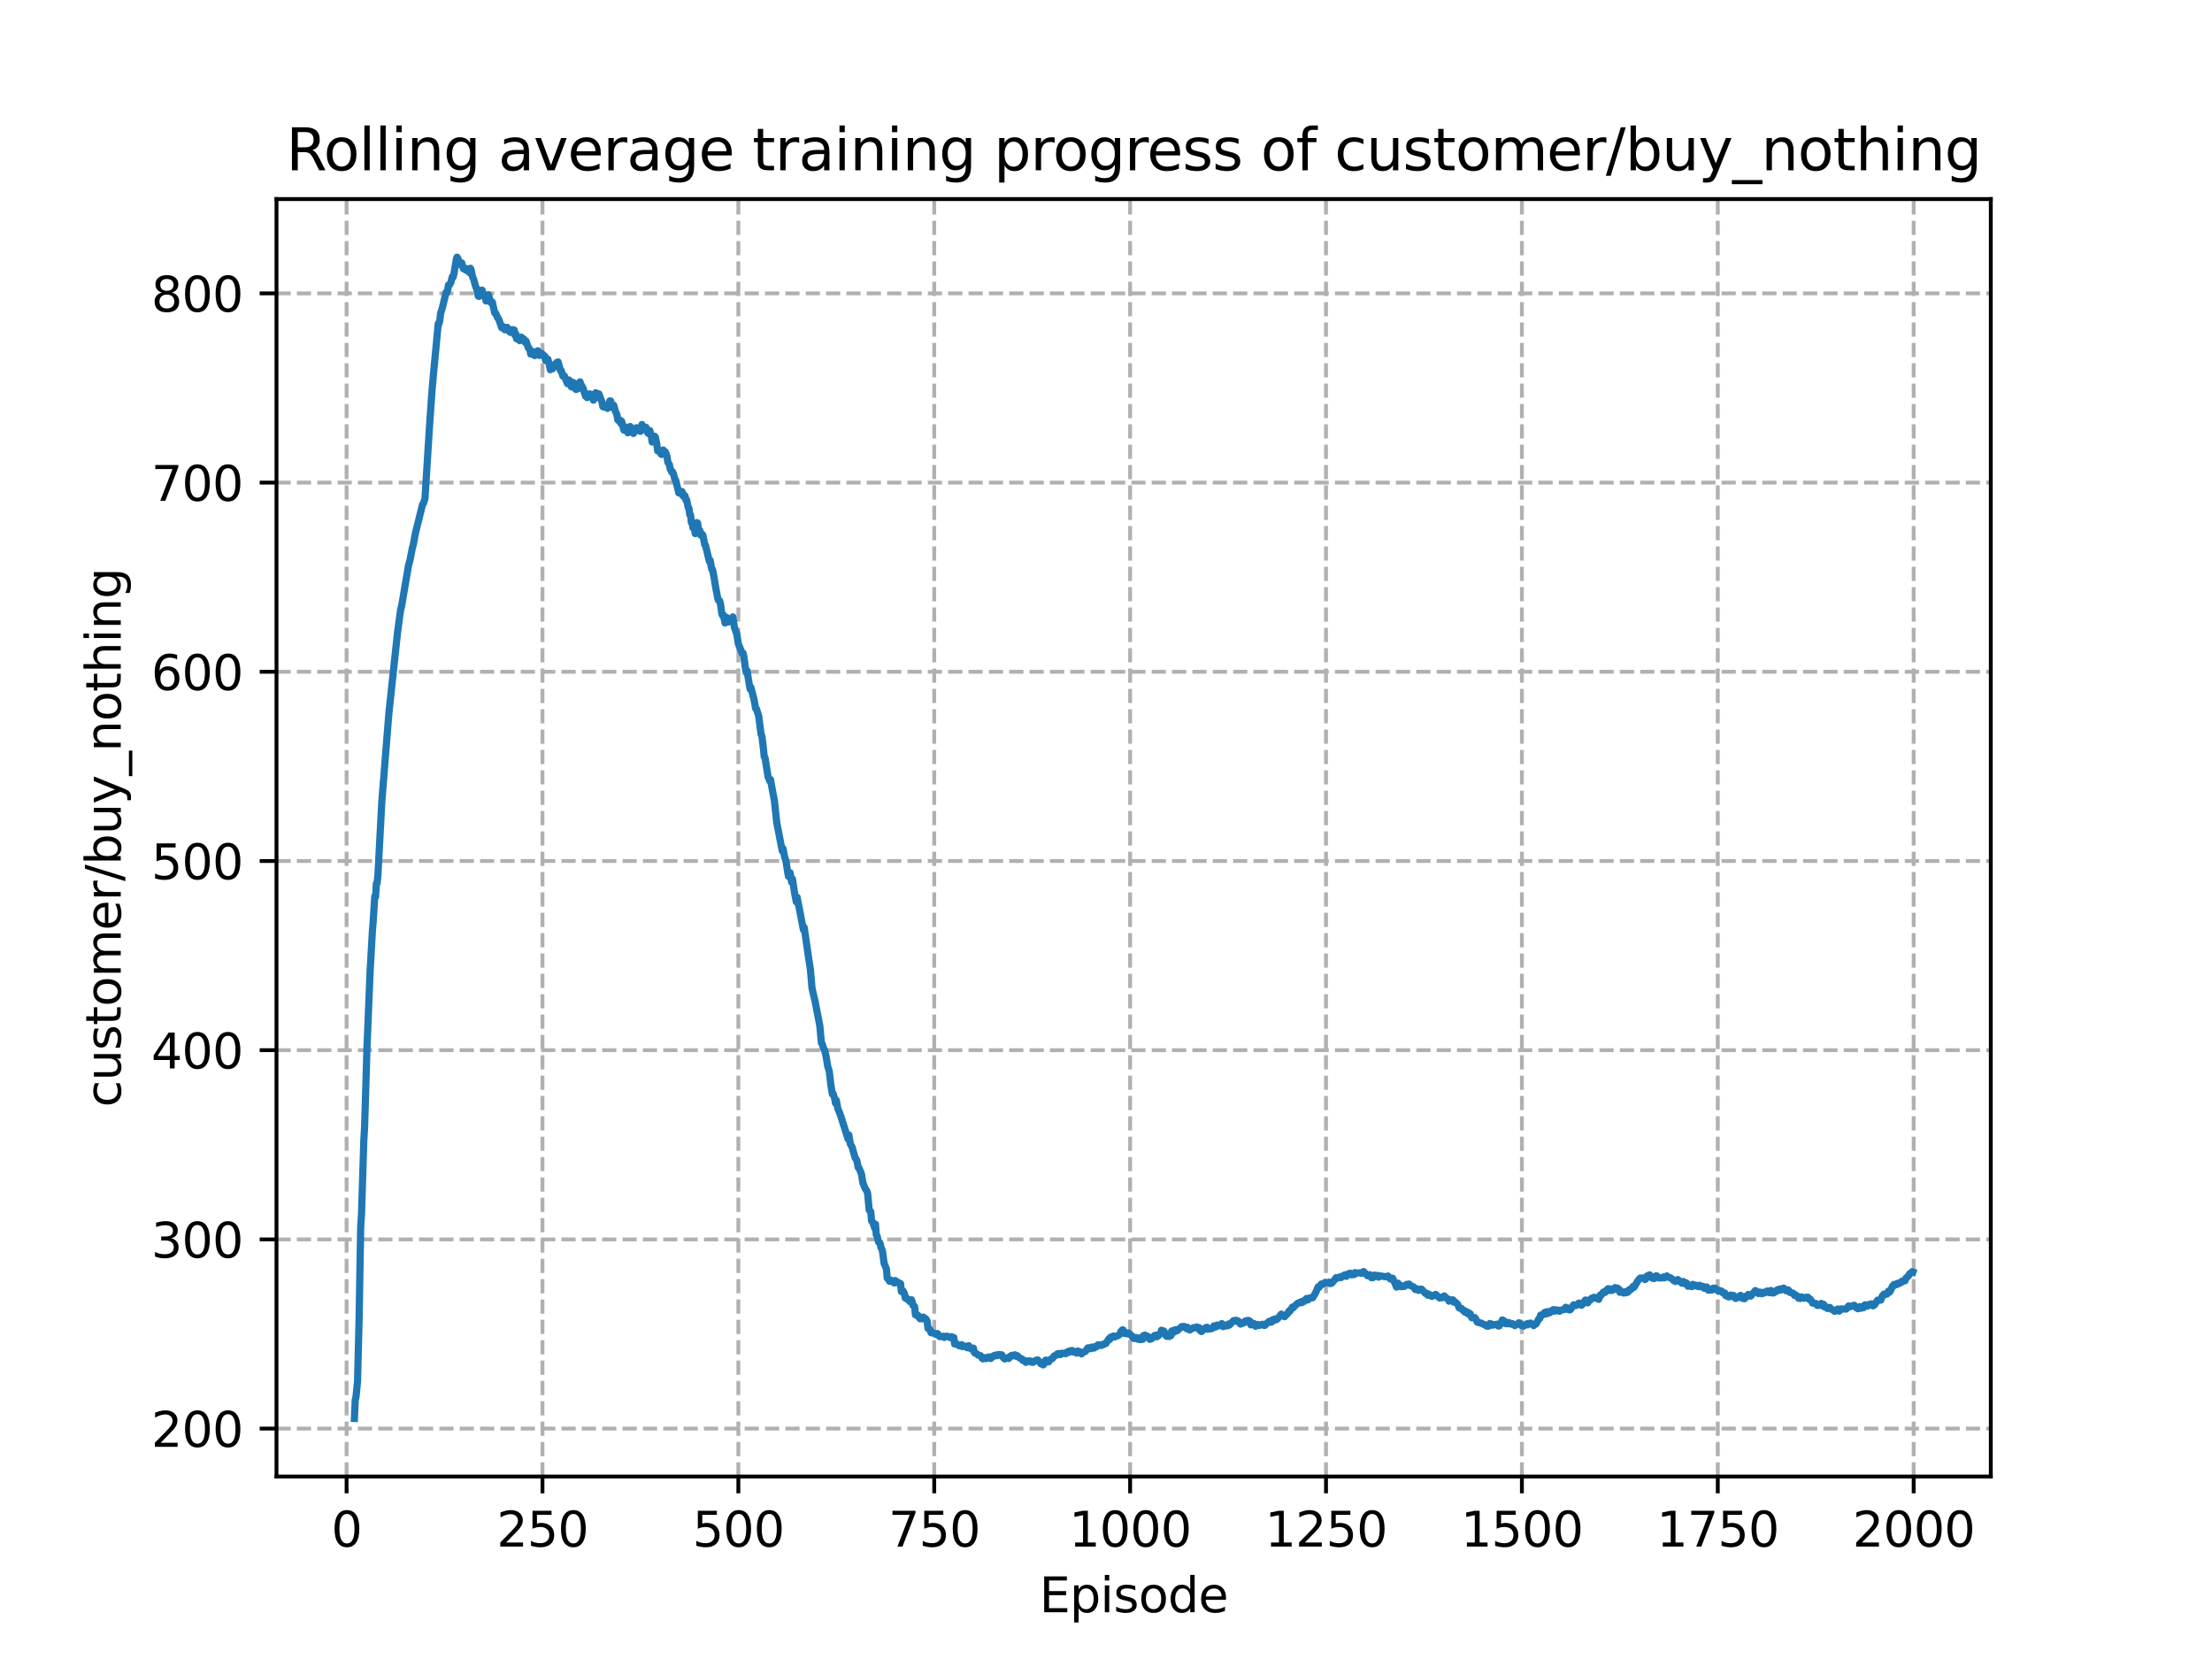 <?xml version="1.0" encoding="utf-8" standalone="no"?>
<!DOCTYPE svg PUBLIC "-//W3C//DTD SVG 1.1//EN"
  "http://www.w3.org/Graphics/SVG/1.1/DTD/svg11.dtd">
<svg xmlns:xlink="http://www.w3.org/1999/xlink" width="460.8pt" height="345.6pt" viewBox="0 0 460.8 345.6" xmlns="http://www.w3.org/2000/svg" version="1.1">
 <defs>
  <style type="text/css">*{stroke-linejoin: round; stroke-linecap: butt}</style>
 </defs>
 <g id="figure_1">
  <g id="patch_1">
   <path d="M 0 345.6 
L 460.8 345.6 
L 460.8 0 
L 0 0 
L 0 345.6 
z
" style="fill: none"/>
  </g>
  <g id="axes_1">
   <g id="patch_2">
    <path d="M 57.6 307.584 
L 414.72 307.584 
L 414.72 41.472 
L 57.6 41.472 
L 57.6 307.584 
z
" style="fill: none"/>
   </g>
   <g id="matplotlib.axis_1">
    <g id="xtick_1">
     <g id="line2d_1">
      <path d="M 72.2 307.584 
L 72.2 41.472 
" clip-path="url(#p1d706bf3d9)" style="fill: none; stroke-dasharray: 2.96,1.28; stroke-dashoffset: 0; stroke: #b0b0b0; stroke-width: 0.8"/>
     </g>
     <g id="line2d_2">
      <defs>
       <path id="m67f514bf1c" d="M 0 0 
L 0 3.5 
" style="stroke: #000000; stroke-width: 0.8"/>
      </defs>
      <g>
       <use xlink:href="#m67f514bf1c" x="72.2" y="307.584" style="stroke: #000000; stroke-width: 0.8"/>
      </g>
     </g>
     <g id="text_1">
      <!-- 0 -->
      <g transform="translate(69.019 322.182)scale(0.1 -0.1)">
       <defs>
        <path id="DejaVuSans-30" d="M 2034 4250 
Q 1547 4250 1301 3770 
Q 1056 3291 1056 2328 
Q 1056 1369 1301 889 
Q 1547 409 2034 409 
Q 2525 409 2770 889 
Q 3016 1369 3016 2328 
Q 3016 3291 2770 3770 
Q 2525 4250 2034 4250 
z
M 2034 4750 
Q 2819 4750 3233 4129 
Q 3647 3509 3647 2328 
Q 3647 1150 3233 529 
Q 2819 -91 2034 -91 
Q 1250 -91 836 529 
Q 422 1150 422 2328 
Q 422 3509 836 4129 
Q 1250 4750 2034 4750 
z
" transform="scale(0.016)"/>
       </defs>
       <use xlink:href="#DejaVuSans-30"/>
      </g>
     </g>
    </g>
    <g id="xtick_2">
     <g id="line2d_3">
      <path d="M 113.007 307.584 
L 113.007 41.472 
" clip-path="url(#p1d706bf3d9)" style="fill: none; stroke-dasharray: 2.96,1.28; stroke-dashoffset: 0; stroke: #b0b0b0; stroke-width: 0.8"/>
     </g>
     <g id="line2d_4">
      <g>
       <use xlink:href="#m67f514bf1c" x="113.007" y="307.584" style="stroke: #000000; stroke-width: 0.8"/>
      </g>
     </g>
     <g id="text_2">
      <!-- 250 -->
      <g transform="translate(103.463 322.182)scale(0.1 -0.1)">
       <defs>
        <path id="DejaVuSans-32" d="M 1228 531 
L 3431 531 
L 3431 0 
L 469 0 
L 469 531 
Q 828 903 1448 1529 
Q 2069 2156 2228 2338 
Q 2531 2678 2651 2914 
Q 2772 3150 2772 3378 
Q 2772 3750 2511 3984 
Q 2250 4219 1831 4219 
Q 1534 4219 1204 4116 
Q 875 4013 500 3803 
L 500 4441 
Q 881 4594 1212 4672 
Q 1544 4750 1819 4750 
Q 2544 4750 2975 4387 
Q 3406 4025 3406 3419 
Q 3406 3131 3298 2873 
Q 3191 2616 2906 2266 
Q 2828 2175 2409 1742 
Q 1991 1309 1228 531 
z
" transform="scale(0.016)"/>
        <path id="DejaVuSans-35" d="M 691 4666 
L 3169 4666 
L 3169 4134 
L 1269 4134 
L 1269 2991 
Q 1406 3038 1543 3061 
Q 1681 3084 1819 3084 
Q 2600 3084 3056 2656 
Q 3513 2228 3513 1497 
Q 3513 744 3044 326 
Q 2575 -91 1722 -91 
Q 1428 -91 1123 -41 
Q 819 9 494 109 
L 494 744 
Q 775 591 1075 516 
Q 1375 441 1709 441 
Q 2250 441 2565 725 
Q 2881 1009 2881 1497 
Q 2881 1984 2565 2268 
Q 2250 2553 1709 2553 
Q 1456 2553 1204 2497 
Q 953 2441 691 2322 
L 691 4666 
z
" transform="scale(0.016)"/>
       </defs>
       <use xlink:href="#DejaVuSans-32"/>
       <use xlink:href="#DejaVuSans-35" x="63.623"/>
       <use xlink:href="#DejaVuSans-30" x="127.246"/>
      </g>
     </g>
    </g>
    <g id="xtick_3">
     <g id="line2d_5">
      <path d="M 153.813 307.584 
L 153.813 41.472 
" clip-path="url(#p1d706bf3d9)" style="fill: none; stroke-dasharray: 2.96,1.28; stroke-dashoffset: 0; stroke: #b0b0b0; stroke-width: 0.8"/>
     </g>
     <g id="line2d_6">
      <g>
       <use xlink:href="#m67f514bf1c" x="153.813" y="307.584" style="stroke: #000000; stroke-width: 0.8"/>
      </g>
     </g>
     <g id="text_3">
      <!-- 500 -->
      <g transform="translate(144.269 322.182)scale(0.1 -0.1)">
       <use xlink:href="#DejaVuSans-35"/>
       <use xlink:href="#DejaVuSans-30" x="63.623"/>
       <use xlink:href="#DejaVuSans-30" x="127.246"/>
      </g>
     </g>
    </g>
    <g id="xtick_4">
     <g id="line2d_7">
      <path d="M 194.619 307.584 
L 194.619 41.472 
" clip-path="url(#p1d706bf3d9)" style="fill: none; stroke-dasharray: 2.96,1.28; stroke-dashoffset: 0; stroke: #b0b0b0; stroke-width: 0.8"/>
     </g>
     <g id="line2d_8">
      <g>
       <use xlink:href="#m67f514bf1c" x="194.619" y="307.584" style="stroke: #000000; stroke-width: 0.8"/>
      </g>
     </g>
     <g id="text_4">
      <!-- 750 -->
      <g transform="translate(185.075 322.182)scale(0.1 -0.1)">
       <defs>
        <path id="DejaVuSans-37" d="M 525 4666 
L 3525 4666 
L 3525 4397 
L 1831 0 
L 1172 0 
L 2766 4134 
L 525 4134 
L 525 4666 
z
" transform="scale(0.016)"/>
       </defs>
       <use xlink:href="#DejaVuSans-37"/>
       <use xlink:href="#DejaVuSans-35" x="63.623"/>
       <use xlink:href="#DejaVuSans-30" x="127.246"/>
      </g>
     </g>
    </g>
    <g id="xtick_5">
     <g id="line2d_9">
      <path d="M 235.425 307.584 
L 235.425 41.472 
" clip-path="url(#p1d706bf3d9)" style="fill: none; stroke-dasharray: 2.96,1.28; stroke-dashoffset: 0; stroke: #b0b0b0; stroke-width: 0.8"/>
     </g>
     <g id="line2d_10">
      <g>
       <use xlink:href="#m67f514bf1c" x="235.425" y="307.584" style="stroke: #000000; stroke-width: 0.8"/>
      </g>
     </g>
     <g id="text_5">
      <!-- 1000 -->
      <g transform="translate(222.7 322.182)scale(0.1 -0.1)">
       <defs>
        <path id="DejaVuSans-31" d="M 794 531 
L 1825 531 
L 1825 4091 
L 703 3866 
L 703 4441 
L 1819 4666 
L 2450 4666 
L 2450 531 
L 3481 531 
L 3481 0 
L 794 0 
L 794 531 
z
" transform="scale(0.016)"/>
       </defs>
       <use xlink:href="#DejaVuSans-31"/>
       <use xlink:href="#DejaVuSans-30" x="63.623"/>
       <use xlink:href="#DejaVuSans-30" x="127.246"/>
       <use xlink:href="#DejaVuSans-30" x="190.869"/>
      </g>
     </g>
    </g>
    <g id="xtick_6">
     <g id="line2d_11">
      <path d="M 276.232 307.584 
L 276.232 41.472 
" clip-path="url(#p1d706bf3d9)" style="fill: none; stroke-dasharray: 2.96,1.28; stroke-dashoffset: 0; stroke: #b0b0b0; stroke-width: 0.8"/>
     </g>
     <g id="line2d_12">
      <g>
       <use xlink:href="#m67f514bf1c" x="276.232" y="307.584" style="stroke: #000000; stroke-width: 0.8"/>
      </g>
     </g>
     <g id="text_6">
      <!-- 1250 -->
      <g transform="translate(263.507 322.182)scale(0.1 -0.1)">
       <use xlink:href="#DejaVuSans-31"/>
       <use xlink:href="#DejaVuSans-32" x="63.623"/>
       <use xlink:href="#DejaVuSans-35" x="127.246"/>
       <use xlink:href="#DejaVuSans-30" x="190.869"/>
      </g>
     </g>
    </g>
    <g id="xtick_7">
     <g id="line2d_13">
      <path d="M 317.038 307.584 
L 317.038 41.472 
" clip-path="url(#p1d706bf3d9)" style="fill: none; stroke-dasharray: 2.96,1.28; stroke-dashoffset: 0; stroke: #b0b0b0; stroke-width: 0.8"/>
     </g>
     <g id="line2d_14">
      <g>
       <use xlink:href="#m67f514bf1c" x="317.038" y="307.584" style="stroke: #000000; stroke-width: 0.8"/>
      </g>
     </g>
     <g id="text_7">
      <!-- 1500 -->
      <g transform="translate(304.313 322.182)scale(0.1 -0.1)">
       <use xlink:href="#DejaVuSans-31"/>
       <use xlink:href="#DejaVuSans-35" x="63.623"/>
       <use xlink:href="#DejaVuSans-30" x="127.246"/>
       <use xlink:href="#DejaVuSans-30" x="190.869"/>
      </g>
     </g>
    </g>
    <g id="xtick_8">
     <g id="line2d_15">
      <path d="M 357.844 307.584 
L 357.844 41.472 
" clip-path="url(#p1d706bf3d9)" style="fill: none; stroke-dasharray: 2.96,1.28; stroke-dashoffset: 0; stroke: #b0b0b0; stroke-width: 0.8"/>
     </g>
     <g id="line2d_16">
      <g>
       <use xlink:href="#m67f514bf1c" x="357.844" y="307.584" style="stroke: #000000; stroke-width: 0.8"/>
      </g>
     </g>
     <g id="text_8">
      <!-- 1750 -->
      <g transform="translate(345.119 322.182)scale(0.1 -0.1)">
       <use xlink:href="#DejaVuSans-31"/>
       <use xlink:href="#DejaVuSans-37" x="63.623"/>
       <use xlink:href="#DejaVuSans-35" x="127.246"/>
       <use xlink:href="#DejaVuSans-30" x="190.869"/>
      </g>
     </g>
    </g>
    <g id="xtick_9">
     <g id="line2d_17">
      <path d="M 398.65 307.584 
L 398.65 41.472 
" clip-path="url(#p1d706bf3d9)" style="fill: none; stroke-dasharray: 2.96,1.28; stroke-dashoffset: 0; stroke: #b0b0b0; stroke-width: 0.8"/>
     </g>
     <g id="line2d_18">
      <g>
       <use xlink:href="#m67f514bf1c" x="398.65" y="307.584" style="stroke: #000000; stroke-width: 0.8"/>
      </g>
     </g>
     <g id="text_9">
      <!-- 2000 -->
      <g transform="translate(385.925 322.182)scale(0.1 -0.1)">
       <use xlink:href="#DejaVuSans-32"/>
       <use xlink:href="#DejaVuSans-30" x="63.623"/>
       <use xlink:href="#DejaVuSans-30" x="127.246"/>
       <use xlink:href="#DejaVuSans-30" x="190.869"/>
      </g>
     </g>
    </g>
    <g id="text_10">
     <!-- Episode -->
     <g transform="translate(216.523 335.861)scale(0.1 -0.1)">
      <defs>
       <path id="DejaVuSans-45" d="M 628 4666 
L 3578 4666 
L 3578 4134 
L 1259 4134 
L 1259 2753 
L 3481 2753 
L 3481 2222 
L 1259 2222 
L 1259 531 
L 3634 531 
L 3634 0 
L 628 0 
L 628 4666 
z
" transform="scale(0.016)"/>
       <path id="DejaVuSans-70" d="M 1159 525 
L 1159 -1331 
L 581 -1331 
L 581 3500 
L 1159 3500 
L 1159 2969 
Q 1341 3281 1617 3432 
Q 1894 3584 2278 3584 
Q 2916 3584 3314 3078 
Q 3713 2572 3713 1747 
Q 3713 922 3314 415 
Q 2916 -91 2278 -91 
Q 1894 -91 1617 61 
Q 1341 213 1159 525 
z
M 3116 1747 
Q 3116 2381 2855 2742 
Q 2594 3103 2138 3103 
Q 1681 3103 1420 2742 
Q 1159 2381 1159 1747 
Q 1159 1113 1420 752 
Q 1681 391 2138 391 
Q 2594 391 2855 752 
Q 3116 1113 3116 1747 
z
" transform="scale(0.016)"/>
       <path id="DejaVuSans-69" d="M 603 3500 
L 1178 3500 
L 1178 0 
L 603 0 
L 603 3500 
z
M 603 4863 
L 1178 4863 
L 1178 4134 
L 603 4134 
L 603 4863 
z
" transform="scale(0.016)"/>
       <path id="DejaVuSans-73" d="M 2834 3397 
L 2834 2853 
Q 2591 2978 2328 3040 
Q 2066 3103 1784 3103 
Q 1356 3103 1142 2972 
Q 928 2841 928 2578 
Q 928 2378 1081 2264 
Q 1234 2150 1697 2047 
L 1894 2003 
Q 2506 1872 2764 1633 
Q 3022 1394 3022 966 
Q 3022 478 2636 193 
Q 2250 -91 1575 -91 
Q 1294 -91 989 -36 
Q 684 19 347 128 
L 347 722 
Q 666 556 975 473 
Q 1284 391 1588 391 
Q 1994 391 2212 530 
Q 2431 669 2431 922 
Q 2431 1156 2273 1281 
Q 2116 1406 1581 1522 
L 1381 1569 
Q 847 1681 609 1914 
Q 372 2147 372 2553 
Q 372 3047 722 3315 
Q 1072 3584 1716 3584 
Q 2034 3584 2315 3537 
Q 2597 3491 2834 3397 
z
" transform="scale(0.016)"/>
       <path id="DejaVuSans-6f" d="M 1959 3097 
Q 1497 3097 1228 2736 
Q 959 2375 959 1747 
Q 959 1119 1226 758 
Q 1494 397 1959 397 
Q 2419 397 2687 759 
Q 2956 1122 2956 1747 
Q 2956 2369 2687 2733 
Q 2419 3097 1959 3097 
z
M 1959 3584 
Q 2709 3584 3137 3096 
Q 3566 2609 3566 1747 
Q 3566 888 3137 398 
Q 2709 -91 1959 -91 
Q 1206 -91 779 398 
Q 353 888 353 1747 
Q 353 2609 779 3096 
Q 1206 3584 1959 3584 
z
" transform="scale(0.016)"/>
       <path id="DejaVuSans-64" d="M 2906 2969 
L 2906 4863 
L 3481 4863 
L 3481 0 
L 2906 0 
L 2906 525 
Q 2725 213 2448 61 
Q 2172 -91 1784 -91 
Q 1150 -91 751 415 
Q 353 922 353 1747 
Q 353 2572 751 3078 
Q 1150 3584 1784 3584 
Q 2172 3584 2448 3432 
Q 2725 3281 2906 2969 
z
M 947 1747 
Q 947 1113 1208 752 
Q 1469 391 1925 391 
Q 2381 391 2643 752 
Q 2906 1113 2906 1747 
Q 2906 2381 2643 2742 
Q 2381 3103 1925 3103 
Q 1469 3103 1208 2742 
Q 947 2381 947 1747 
z
" transform="scale(0.016)"/>
       <path id="DejaVuSans-65" d="M 3597 1894 
L 3597 1613 
L 953 1613 
Q 991 1019 1311 708 
Q 1631 397 2203 397 
Q 2534 397 2845 478 
Q 3156 559 3463 722 
L 3463 178 
Q 3153 47 2828 -22 
Q 2503 -91 2169 -91 
Q 1331 -91 842 396 
Q 353 884 353 1716 
Q 353 2575 817 3079 
Q 1281 3584 2069 3584 
Q 2775 3584 3186 3129 
Q 3597 2675 3597 1894 
z
M 3022 2063 
Q 3016 2534 2758 2815 
Q 2500 3097 2075 3097 
Q 1594 3097 1305 2825 
Q 1016 2553 972 2059 
L 3022 2063 
z
" transform="scale(0.016)"/>
      </defs>
      <use xlink:href="#DejaVuSans-45"/>
      <use xlink:href="#DejaVuSans-70" x="63.184"/>
      <use xlink:href="#DejaVuSans-69" x="126.66"/>
      <use xlink:href="#DejaVuSans-73" x="154.443"/>
      <use xlink:href="#DejaVuSans-6f" x="206.543"/>
      <use xlink:href="#DejaVuSans-64" x="267.725"/>
      <use xlink:href="#DejaVuSans-65" x="331.201"/>
     </g>
    </g>
   </g>
   <g id="matplotlib.axis_2">
    <g id="ytick_1">
     <g id="line2d_19">
      <path d="M 57.6 297.602 
L 414.72 297.602 
" clip-path="url(#p1d706bf3d9)" style="fill: none; stroke-dasharray: 2.96,1.28; stroke-dashoffset: 0; stroke: #b0b0b0; stroke-width: 0.8"/>
     </g>
     <g id="line2d_20">
      <defs>
       <path id="m32b8136ded" d="M 0 0 
L -3.5 0 
" style="stroke: #000000; stroke-width: 0.8"/>
      </defs>
      <g>
       <use xlink:href="#m32b8136ded" x="57.6" y="297.602" style="stroke: #000000; stroke-width: 0.8"/>
      </g>
     </g>
     <g id="text_11">
      <!-- 200 -->
      <g transform="translate(31.512 301.401)scale(0.1 -0.1)">
       <use xlink:href="#DejaVuSans-32"/>
       <use xlink:href="#DejaVuSans-30" x="63.623"/>
       <use xlink:href="#DejaVuSans-30" x="127.246"/>
      </g>
     </g>
    </g>
    <g id="ytick_2">
     <g id="line2d_21">
      <path d="M 57.6 258.188 
L 414.72 258.188 
" clip-path="url(#p1d706bf3d9)" style="fill: none; stroke-dasharray: 2.96,1.28; stroke-dashoffset: 0; stroke: #b0b0b0; stroke-width: 0.8"/>
     </g>
     <g id="line2d_22">
      <g>
       <use xlink:href="#m32b8136ded" x="57.6" y="258.188" style="stroke: #000000; stroke-width: 0.8"/>
      </g>
     </g>
     <g id="text_12">
      <!-- 300 -->
      <g transform="translate(31.512 261.987)scale(0.1 -0.1)">
       <defs>
        <path id="DejaVuSans-33" d="M 2597 2516 
Q 3050 2419 3304 2112 
Q 3559 1806 3559 1356 
Q 3559 666 3084 287 
Q 2609 -91 1734 -91 
Q 1441 -91 1130 -33 
Q 819 25 488 141 
L 488 750 
Q 750 597 1062 519 
Q 1375 441 1716 441 
Q 2309 441 2620 675 
Q 2931 909 2931 1356 
Q 2931 1769 2642 2001 
Q 2353 2234 1838 2234 
L 1294 2234 
L 1294 2753 
L 1863 2753 
Q 2328 2753 2575 2939 
Q 2822 3125 2822 3475 
Q 2822 3834 2567 4026 
Q 2313 4219 1838 4219 
Q 1578 4219 1281 4162 
Q 984 4106 628 3988 
L 628 4550 
Q 988 4650 1302 4700 
Q 1616 4750 1894 4750 
Q 2613 4750 3031 4423 
Q 3450 4097 3450 3541 
Q 3450 3153 3228 2886 
Q 3006 2619 2597 2516 
z
" transform="scale(0.016)"/>
       </defs>
       <use xlink:href="#DejaVuSans-33"/>
       <use xlink:href="#DejaVuSans-30" x="63.623"/>
       <use xlink:href="#DejaVuSans-30" x="127.246"/>
      </g>
     </g>
    </g>
    <g id="ytick_3">
     <g id="line2d_23">
      <path d="M 57.6 218.773 
L 414.72 218.773 
" clip-path="url(#p1d706bf3d9)" style="fill: none; stroke-dasharray: 2.96,1.28; stroke-dashoffset: 0; stroke: #b0b0b0; stroke-width: 0.8"/>
     </g>
     <g id="line2d_24">
      <g>
       <use xlink:href="#m32b8136ded" x="57.6" y="218.773" style="stroke: #000000; stroke-width: 0.8"/>
      </g>
     </g>
     <g id="text_13">
      <!-- 400 -->
      <g transform="translate(31.512 222.572)scale(0.1 -0.1)">
       <defs>
        <path id="DejaVuSans-34" d="M 2419 4116 
L 825 1625 
L 2419 1625 
L 2419 4116 
z
M 2253 4666 
L 3047 4666 
L 3047 1625 
L 3713 1625 
L 3713 1100 
L 3047 1100 
L 3047 0 
L 2419 0 
L 2419 1100 
L 313 1100 
L 313 1709 
L 2253 4666 
z
" transform="scale(0.016)"/>
       </defs>
       <use xlink:href="#DejaVuSans-34"/>
       <use xlink:href="#DejaVuSans-30" x="63.623"/>
       <use xlink:href="#DejaVuSans-30" x="127.246"/>
      </g>
     </g>
    </g>
    <g id="ytick_4">
     <g id="line2d_25">
      <path d="M 57.6 179.359 
L 414.72 179.359 
" clip-path="url(#p1d706bf3d9)" style="fill: none; stroke-dasharray: 2.96,1.28; stroke-dashoffset: 0; stroke: #b0b0b0; stroke-width: 0.8"/>
     </g>
     <g id="line2d_26">
      <g>
       <use xlink:href="#m32b8136ded" x="57.6" y="179.359" style="stroke: #000000; stroke-width: 0.8"/>
      </g>
     </g>
     <g id="text_14">
      <!-- 500 -->
      <g transform="translate(31.512 183.158)scale(0.1 -0.1)">
       <use xlink:href="#DejaVuSans-35"/>
       <use xlink:href="#DejaVuSans-30" x="63.623"/>
       <use xlink:href="#DejaVuSans-30" x="127.246"/>
      </g>
     </g>
    </g>
    <g id="ytick_5">
     <g id="line2d_27">
      <path d="M 57.6 139.944 
L 414.72 139.944 
" clip-path="url(#p1d706bf3d9)" style="fill: none; stroke-dasharray: 2.96,1.28; stroke-dashoffset: 0; stroke: #b0b0b0; stroke-width: 0.8"/>
     </g>
     <g id="line2d_28">
      <g>
       <use xlink:href="#m32b8136ded" x="57.6" y="139.944" style="stroke: #000000; stroke-width: 0.8"/>
      </g>
     </g>
     <g id="text_15">
      <!-- 600 -->
      <g transform="translate(31.512 143.743)scale(0.1 -0.1)">
       <defs>
        <path id="DejaVuSans-36" d="M 2113 2584 
Q 1688 2584 1439 2293 
Q 1191 2003 1191 1497 
Q 1191 994 1439 701 
Q 1688 409 2113 409 
Q 2538 409 2786 701 
Q 3034 994 3034 1497 
Q 3034 2003 2786 2293 
Q 2538 2584 2113 2584 
z
M 3366 4563 
L 3366 3988 
Q 3128 4100 2886 4159 
Q 2644 4219 2406 4219 
Q 1781 4219 1451 3797 
Q 1122 3375 1075 2522 
Q 1259 2794 1537 2939 
Q 1816 3084 2150 3084 
Q 2853 3084 3261 2657 
Q 3669 2231 3669 1497 
Q 3669 778 3244 343 
Q 2819 -91 2113 -91 
Q 1303 -91 875 529 
Q 447 1150 447 2328 
Q 447 3434 972 4092 
Q 1497 4750 2381 4750 
Q 2619 4750 2861 4703 
Q 3103 4656 3366 4563 
z
" transform="scale(0.016)"/>
       </defs>
       <use xlink:href="#DejaVuSans-36"/>
       <use xlink:href="#DejaVuSans-30" x="63.623"/>
       <use xlink:href="#DejaVuSans-30" x="127.246"/>
      </g>
     </g>
    </g>
    <g id="ytick_6">
     <g id="line2d_29">
      <path d="M 57.6 100.53 
L 414.72 100.53 
" clip-path="url(#p1d706bf3d9)" style="fill: none; stroke-dasharray: 2.96,1.28; stroke-dashoffset: 0; stroke: #b0b0b0; stroke-width: 0.8"/>
     </g>
     <g id="line2d_30">
      <g>
       <use xlink:href="#m32b8136ded" x="57.6" y="100.53" style="stroke: #000000; stroke-width: 0.8"/>
      </g>
     </g>
     <g id="text_16">
      <!-- 700 -->
      <g transform="translate(31.512 104.329)scale(0.1 -0.1)">
       <use xlink:href="#DejaVuSans-37"/>
       <use xlink:href="#DejaVuSans-30" x="63.623"/>
       <use xlink:href="#DejaVuSans-30" x="127.246"/>
      </g>
     </g>
    </g>
    <g id="ytick_7">
     <g id="line2d_31">
      <path d="M 57.6 61.115 
L 414.72 61.115 
" clip-path="url(#p1d706bf3d9)" style="fill: none; stroke-dasharray: 2.96,1.28; stroke-dashoffset: 0; stroke: #b0b0b0; stroke-width: 0.8"/>
     </g>
     <g id="line2d_32">
      <g>
       <use xlink:href="#m32b8136ded" x="57.6" y="61.115" style="stroke: #000000; stroke-width: 0.8"/>
      </g>
     </g>
     <g id="text_17">
      <!-- 800 -->
      <g transform="translate(31.512 64.915)scale(0.1 -0.1)">
       <defs>
        <path id="DejaVuSans-38" d="M 2034 2216 
Q 1584 2216 1326 1975 
Q 1069 1734 1069 1313 
Q 1069 891 1326 650 
Q 1584 409 2034 409 
Q 2484 409 2743 651 
Q 3003 894 3003 1313 
Q 3003 1734 2745 1975 
Q 2488 2216 2034 2216 
z
M 1403 2484 
Q 997 2584 770 2862 
Q 544 3141 544 3541 
Q 544 4100 942 4425 
Q 1341 4750 2034 4750 
Q 2731 4750 3128 4425 
Q 3525 4100 3525 3541 
Q 3525 3141 3298 2862 
Q 3072 2584 2669 2484 
Q 3125 2378 3379 2068 
Q 3634 1759 3634 1313 
Q 3634 634 3220 271 
Q 2806 -91 2034 -91 
Q 1263 -91 848 271 
Q 434 634 434 1313 
Q 434 1759 690 2068 
Q 947 2378 1403 2484 
z
M 1172 3481 
Q 1172 3119 1398 2916 
Q 1625 2713 2034 2713 
Q 2441 2713 2670 2916 
Q 2900 3119 2900 3481 
Q 2900 3844 2670 4047 
Q 2441 4250 2034 4250 
Q 1625 4250 1398 4047 
Q 1172 3844 1172 3481 
z
" transform="scale(0.016)"/>
       </defs>
       <use xlink:href="#DejaVuSans-38"/>
       <use xlink:href="#DejaVuSans-30" x="63.623"/>
       <use xlink:href="#DejaVuSans-30" x="127.246"/>
      </g>
     </g>
    </g>
    <g id="text_18">
     <!-- customer/buy_nothing -->
     <g transform="translate(25.155 230.648)rotate(-90)scale(0.1 -0.1)">
      <defs>
       <path id="DejaVuSans-63" d="M 3122 3366 
L 3122 2828 
Q 2878 2963 2633 3030 
Q 2388 3097 2138 3097 
Q 1578 3097 1268 2742 
Q 959 2388 959 1747 
Q 959 1106 1268 751 
Q 1578 397 2138 397 
Q 2388 397 2633 464 
Q 2878 531 3122 666 
L 3122 134 
Q 2881 22 2623 -34 
Q 2366 -91 2075 -91 
Q 1284 -91 818 406 
Q 353 903 353 1747 
Q 353 2603 823 3093 
Q 1294 3584 2113 3584 
Q 2378 3584 2631 3529 
Q 2884 3475 3122 3366 
z
" transform="scale(0.016)"/>
       <path id="DejaVuSans-75" d="M 544 1381 
L 544 3500 
L 1119 3500 
L 1119 1403 
Q 1119 906 1312 657 
Q 1506 409 1894 409 
Q 2359 409 2629 706 
Q 2900 1003 2900 1516 
L 2900 3500 
L 3475 3500 
L 3475 0 
L 2900 0 
L 2900 538 
Q 2691 219 2414 64 
Q 2138 -91 1772 -91 
Q 1169 -91 856 284 
Q 544 659 544 1381 
z
M 1991 3584 
L 1991 3584 
z
" transform="scale(0.016)"/>
       <path id="DejaVuSans-74" d="M 1172 4494 
L 1172 3500 
L 2356 3500 
L 2356 3053 
L 1172 3053 
L 1172 1153 
Q 1172 725 1289 603 
Q 1406 481 1766 481 
L 2356 481 
L 2356 0 
L 1766 0 
Q 1100 0 847 248 
Q 594 497 594 1153 
L 594 3053 
L 172 3053 
L 172 3500 
L 594 3500 
L 594 4494 
L 1172 4494 
z
" transform="scale(0.016)"/>
       <path id="DejaVuSans-6d" d="M 3328 2828 
Q 3544 3216 3844 3400 
Q 4144 3584 4550 3584 
Q 5097 3584 5394 3201 
Q 5691 2819 5691 2113 
L 5691 0 
L 5113 0 
L 5113 2094 
Q 5113 2597 4934 2840 
Q 4756 3084 4391 3084 
Q 3944 3084 3684 2787 
Q 3425 2491 3425 1978 
L 3425 0 
L 2847 0 
L 2847 2094 
Q 2847 2600 2669 2842 
Q 2491 3084 2119 3084 
Q 1678 3084 1418 2786 
Q 1159 2488 1159 1978 
L 1159 0 
L 581 0 
L 581 3500 
L 1159 3500 
L 1159 2956 
Q 1356 3278 1631 3431 
Q 1906 3584 2284 3584 
Q 2666 3584 2933 3390 
Q 3200 3197 3328 2828 
z
" transform="scale(0.016)"/>
       <path id="DejaVuSans-72" d="M 2631 2963 
Q 2534 3019 2420 3045 
Q 2306 3072 2169 3072 
Q 1681 3072 1420 2755 
Q 1159 2438 1159 1844 
L 1159 0 
L 581 0 
L 581 3500 
L 1159 3500 
L 1159 2956 
Q 1341 3275 1631 3429 
Q 1922 3584 2338 3584 
Q 2397 3584 2469 3576 
Q 2541 3569 2628 3553 
L 2631 2963 
z
" transform="scale(0.016)"/>
       <path id="DejaVuSans-2f" d="M 1625 4666 
L 2156 4666 
L 531 -594 
L 0 -594 
L 1625 4666 
z
" transform="scale(0.016)"/>
       <path id="DejaVuSans-62" d="M 3116 1747 
Q 3116 2381 2855 2742 
Q 2594 3103 2138 3103 
Q 1681 3103 1420 2742 
Q 1159 2381 1159 1747 
Q 1159 1113 1420 752 
Q 1681 391 2138 391 
Q 2594 391 2855 752 
Q 3116 1113 3116 1747 
z
M 1159 2969 
Q 1341 3281 1617 3432 
Q 1894 3584 2278 3584 
Q 2916 3584 3314 3078 
Q 3713 2572 3713 1747 
Q 3713 922 3314 415 
Q 2916 -91 2278 -91 
Q 1894 -91 1617 61 
Q 1341 213 1159 525 
L 1159 0 
L 581 0 
L 581 4863 
L 1159 4863 
L 1159 2969 
z
" transform="scale(0.016)"/>
       <path id="DejaVuSans-79" d="M 2059 -325 
Q 1816 -950 1584 -1140 
Q 1353 -1331 966 -1331 
L 506 -1331 
L 506 -850 
L 844 -850 
Q 1081 -850 1212 -737 
Q 1344 -625 1503 -206 
L 1606 56 
L 191 3500 
L 800 3500 
L 1894 763 
L 2988 3500 
L 3597 3500 
L 2059 -325 
z
" transform="scale(0.016)"/>
       <path id="DejaVuSans-5f" d="M 3263 -1063 
L 3263 -1509 
L -63 -1509 
L -63 -1063 
L 3263 -1063 
z
" transform="scale(0.016)"/>
       <path id="DejaVuSans-6e" d="M 3513 2113 
L 3513 0 
L 2938 0 
L 2938 2094 
Q 2938 2591 2744 2837 
Q 2550 3084 2163 3084 
Q 1697 3084 1428 2787 
Q 1159 2491 1159 1978 
L 1159 0 
L 581 0 
L 581 3500 
L 1159 3500 
L 1159 2956 
Q 1366 3272 1645 3428 
Q 1925 3584 2291 3584 
Q 2894 3584 3203 3211 
Q 3513 2838 3513 2113 
z
" transform="scale(0.016)"/>
       <path id="DejaVuSans-68" d="M 3513 2113 
L 3513 0 
L 2938 0 
L 2938 2094 
Q 2938 2591 2744 2837 
Q 2550 3084 2163 3084 
Q 1697 3084 1428 2787 
Q 1159 2491 1159 1978 
L 1159 0 
L 581 0 
L 581 4863 
L 1159 4863 
L 1159 2956 
Q 1366 3272 1645 3428 
Q 1925 3584 2291 3584 
Q 2894 3584 3203 3211 
Q 3513 2838 3513 2113 
z
" transform="scale(0.016)"/>
       <path id="DejaVuSans-67" d="M 2906 1791 
Q 2906 2416 2648 2759 
Q 2391 3103 1925 3103 
Q 1463 3103 1205 2759 
Q 947 2416 947 1791 
Q 947 1169 1205 825 
Q 1463 481 1925 481 
Q 2391 481 2648 825 
Q 2906 1169 2906 1791 
z
M 3481 434 
Q 3481 -459 3084 -895 
Q 2688 -1331 1869 -1331 
Q 1566 -1331 1297 -1286 
Q 1028 -1241 775 -1147 
L 775 -588 
Q 1028 -725 1275 -790 
Q 1522 -856 1778 -856 
Q 2344 -856 2625 -561 
Q 2906 -266 2906 331 
L 2906 616 
Q 2728 306 2450 153 
Q 2172 0 1784 0 
Q 1141 0 747 490 
Q 353 981 353 1791 
Q 353 2603 747 3093 
Q 1141 3584 1784 3584 
Q 2172 3584 2450 3431 
Q 2728 3278 2906 2969 
L 2906 3500 
L 3481 3500 
L 3481 434 
z
" transform="scale(0.016)"/>
      </defs>
      <use xlink:href="#DejaVuSans-63"/>
      <use xlink:href="#DejaVuSans-75" x="54.98"/>
      <use xlink:href="#DejaVuSans-73" x="118.359"/>
      <use xlink:href="#DejaVuSans-74" x="170.459"/>
      <use xlink:href="#DejaVuSans-6f" x="209.668"/>
      <use xlink:href="#DejaVuSans-6d" x="270.85"/>
      <use xlink:href="#DejaVuSans-65" x="368.262"/>
      <use xlink:href="#DejaVuSans-72" x="429.785"/>
      <use xlink:href="#DejaVuSans-2f" x="470.898"/>
      <use xlink:href="#DejaVuSans-62" x="504.59"/>
      <use xlink:href="#DejaVuSans-75" x="568.066"/>
      <use xlink:href="#DejaVuSans-79" x="631.445"/>
      <use xlink:href="#DejaVuSans-5f" x="690.625"/>
      <use xlink:href="#DejaVuSans-6e" x="740.625"/>
      <use xlink:href="#DejaVuSans-6f" x="804.004"/>
      <use xlink:href="#DejaVuSans-74" x="865.186"/>
      <use xlink:href="#DejaVuSans-68" x="904.395"/>
      <use xlink:href="#DejaVuSans-69" x="967.773"/>
      <use xlink:href="#DejaVuSans-6e" x="995.557"/>
      <use xlink:href="#DejaVuSans-67" x="1058.936"/>
     </g>
    </g>
   </g>
   <g id="line2d_33">
    <path d="M 73.833 295.488 
L 73.996 291.69 
L 74.159 291.023 
L 74.486 287.722 
L 74.812 274.44 
L 75.139 255.512 
L 75.302 253.143 
L 75.791 237.555 
L 75.955 234.72 
L 76.444 218.364 
L 77.097 202.397 
L 77.587 193.791 
L 77.75 191.814 
L 78.077 186.709 
L 78.24 186.816 
L 78.403 184.058 
L 78.566 183.99 
L 78.729 182.262 
L 79.546 166.892 
L 81.015 148.544 
L 82.81 131.799 
L 83.463 126.949 
L 83.626 126.466 
L 85.095 117.828 
L 85.422 116.574 
L 85.911 114.102 
L 86.075 113.564 
L 86.564 110.95 
L 87.217 108.353 
L 88.033 105.054 
L 88.197 104.901 
L 88.523 103.901 
L 89.502 88.362 
L 89.992 81.435 
L 90.318 77.704 
L 91.298 67.402 
L 91.461 67.406 
L 91.624 66.692 
L 91.787 65.264 
L 92.114 64.268 
L 92.93 60.893 
L 93.093 60.971 
L 93.257 60.436 
L 93.42 59.387 
L 93.583 59.418 
L 93.909 58.875 
L 94.236 57.615 
L 94.399 57.728 
L 94.562 57.057 
L 95.052 54.048 
L 95.215 53.568 
L 95.378 53.826 
L 95.705 54.708 
L 96.031 55.18 
L 96.195 54.77 
L 96.521 55.984 
L 96.684 55.828 
L 97.011 56.241 
L 97.174 55.956 
L 97.337 56.393 
L 97.5 56.37 
L 97.827 56.807 
L 97.99 55.886 
L 98.153 56.233 
L 98.48 57.826 
L 98.643 58.064 
L 99.133 59.859 
L 99.296 60.066 
L 99.622 61.681 
L 99.786 61.751 
L 99.949 61.303 
L 100.112 60.499 
L 100.275 60.604 
L 100.438 60.444 
L 100.765 61.623 
L 100.928 61.642 
L 101.091 61.88 
L 101.255 62.7 
L 101.744 61.392 
L 102.234 63.02 
L 102.397 63.07 
L 102.56 62.93 
L 103.05 65.178 
L 103.213 65.166 
L 103.703 66.255 
L 103.866 66.407 
L 104.519 68.284 
L 104.682 68.042 
L 104.845 68.038 
L 105.172 68.698 
L 105.335 68.319 
L 105.662 68.202 
L 105.988 68.92 
L 106.315 69.244 
L 106.478 68.694 
L 106.967 68.69 
L 107.131 68.756 
L 107.294 69.88 
L 107.457 69.537 
L 107.62 70.579 
L 107.947 70.27 
L 108.273 70.969 
L 108.436 70.368 
L 108.6 70.231 
L 108.763 70.629 
L 109.089 70.594 
L 109.416 71.328 
L 109.579 71.055 
L 110.069 72.471 
L 110.232 72.565 
L 110.395 72.944 
L 110.558 73.763 
L 110.722 73.704 
L 110.885 73.248 
L 111.048 73.244 
L 111.374 74.075 
L 111.538 73.853 
L 111.701 73.876 
L 112.027 73.084 
L 112.191 73.279 
L 112.354 74.036 
L 112.517 73.65 
L 112.68 73.9 
L 112.844 73.611 
L 113.007 73.943 
L 113.17 73.919 
L 113.333 74.282 
L 113.496 74.2 
L 113.66 75.105 
L 113.823 74.668 
L 113.986 74.957 
L 114.149 74.844 
L 114.476 76.183 
L 114.639 77.014 
L 114.802 76.596 
L 114.965 76.592 
L 115.129 76.823 
L 115.455 75.976 
L 115.782 76.315 
L 115.945 75.519 
L 116.271 75.398 
L 116.761 77.232 
L 116.924 77.209 
L 117.251 78.337 
L 117.414 78.212 
L 117.577 78.321 
L 117.903 79.172 
L 118.23 79.933 
L 118.556 79.164 
L 119.046 80.604 
L 119.373 79.644 
L 119.536 79.991 
L 119.862 81.018 
L 120.025 81.143 
L 120.189 80.936 
L 120.352 81.006 
L 120.678 79.687 
L 120.842 79.543 
L 121.005 80.233 
L 121.168 80.319 
L 121.494 80.959 
L 121.821 82.067 
L 121.984 82.536 
L 122.147 82.45 
L 122.311 82.832 
L 122.637 82.551 
L 122.8 82.048 
L 122.963 82.504 
L 123.127 82.145 
L 123.29 82.602 
L 123.453 82.598 
L 123.616 83.359 
L 123.78 82.434 
L 123.943 82.988 
L 124.106 81.822 
L 124.432 82.715 
L 124.759 82.048 
L 125.249 83.34 
L 125.412 83.714 
L 125.575 84.686 
L 125.738 84.787 
L 126.065 84.635 
L 126.391 84.822 
L 126.554 85.088 
L 126.881 84.14 
L 127.044 83.515 
L 127.207 83.527 
L 127.371 84.85 
L 127.697 84.319 
L 127.86 84.428 
L 128.187 85.646 
L 128.513 86.383 
L 128.676 87.429 
L 128.84 87.617 
L 129.166 87.507 
L 129.329 88.206 
L 129.492 87.745 
L 129.819 89.072 
L 129.982 89.622 
L 130.309 88.951 
L 130.635 89.915 
L 130.798 90.149 
L 131.125 88.975 
L 131.288 88.846 
L 131.451 89.9 
L 131.614 89.221 
L 131.778 89.548 
L 131.941 90.298 
L 132.104 90.145 
L 132.594 89.096 
L 132.757 89.533 
L 132.92 89.24 
L 133.083 89.248 
L 133.41 89.857 
L 133.736 88.436 
L 134.226 89.365 
L 134.389 89.533 
L 134.552 89.018 
L 134.879 90.079 
L 135.042 90.301 
L 135.369 89.681 
L 135.695 90.902 
L 135.858 92.085 
L 136.021 91.347 
L 136.185 91.281 
L 136.348 90.875 
L 136.511 91.031 
L 136.838 92.565 
L 137.001 93.923 
L 137.49 93.927 
L 137.654 94.504 
L 137.817 94.672 
L 138.143 93.74 
L 138.307 94.021 
L 138.47 94.028 
L 138.633 94.204 
L 138.96 95.117 
L 139.123 96.307 
L 139.449 96.78 
L 139.612 97.72 
L 139.776 97.892 
L 139.939 98.356 
L 140.102 98.29 
L 140.265 98.649 
L 140.592 99.874 
L 140.755 100.022 
L 141.408 102.692 
L 141.571 102.539 
L 141.734 102.364 
L 141.898 102.703 
L 142.061 102.387 
L 142.224 103.25 
L 142.387 102.969 
L 142.55 103.55 
L 142.714 103.316 
L 142.877 104.155 
L 143.04 104.116 
L 143.367 105.755 
L 143.53 105.915 
L 143.693 107.215 
L 143.856 107.289 
L 144.019 108.85 
L 144.183 108.9 
L 144.346 109.942 
L 144.509 109.88 
L 144.672 110.114 
L 144.836 111.164 
L 144.999 110.434 
L 145.162 108.869 
L 145.325 108.963 
L 145.489 110.153 
L 145.652 110.497 
L 145.815 110.547 
L 145.978 111.48 
L 146.141 111.472 
L 146.305 111.312 
L 146.468 111.632 
L 146.794 113.435 
L 146.958 113.583 
L 147.774 116.939 
L 147.937 116.713 
L 148.263 118.578 
L 148.427 118.637 
L 148.753 120.26 
L 149.079 122.336 
L 149.569 124.842 
L 149.732 125.135 
L 149.896 125.119 
L 150.059 125.638 
L 150.385 127.94 
L 150.548 128.264 
L 150.712 128.135 
L 151.038 129.786 
L 151.365 128.623 
L 151.691 129.575 
L 152.018 129.146 
L 152.181 129.408 
L 152.67 128.51 
L 152.997 130.727 
L 153.487 132.085 
L 153.813 134.13 
L 154.466 135.737 
L 154.629 136.143 
L 154.792 136.057 
L 154.956 136.717 
L 155.282 139.203 
L 155.445 140.089 
L 155.608 139.706 
L 156.261 143.562 
L 156.425 143.187 
L 157.077 145.731 
L 157.404 147.562 
L 157.567 147.636 
L 158.057 149.197 
L 158.547 152.998 
L 158.71 153.287 
L 159.036 155.96 
L 159.199 157.649 
L 159.363 157.833 
L 160.016 161.911 
L 160.179 162.161 
L 160.342 162.699 
L 160.505 162.383 
L 161.158 165.973 
L 161.321 166.754 
L 161.811 171.367 
L 162.954 177.267 
L 163.117 176.76 
L 163.443 178.461 
L 163.77 179.577 
L 164.096 181.755 
L 164.259 182.57 
L 164.586 181.805 
L 164.912 183.788 
L 165.076 183.085 
L 165.565 186.289 
L 165.892 187.882 
L 166.055 186.906 
L 167.361 193.681 
L 167.524 193.177 
L 168.503 199.932 
L 168.83 202.043 
L 169.156 205.86 
L 169.809 208.658 
L 170.135 210.352 
L 170.788 213.723 
L 171.115 217.275 
L 171.278 217.474 
L 171.605 218.551 
L 171.768 218.707 
L 172.094 220.092 
L 172.421 222.102 
L 172.747 223.148 
L 173.074 225.926 
L 173.4 227.936 
L 173.563 227.835 
L 173.89 228.919 
L 174.053 229.817 
L 174.216 229.208 
L 174.543 230.964 
L 174.869 231.725 
L 175.195 232.646 
L 176.664 237.271 
L 176.828 236.42 
L 177.154 238.344 
L 177.481 238.882 
L 178.134 241.196 
L 178.46 241.649 
L 178.786 243.214 
L 178.95 243.319 
L 179.439 244.506 
L 179.766 246.445 
L 180.255 247.643 
L 180.582 248.096 
L 180.745 248.619 
L 181.072 252.108 
L 181.398 252.4 
L 181.561 254.312 
L 181.724 254.469 
L 181.888 254.808 
L 182.214 255.834 
L 182.377 255.027 
L 182.541 257.212 
L 182.704 257.473 
L 183.03 258.777 
L 183.193 258.8 
L 183.357 259.05 
L 183.52 259.92 
L 183.683 260.123 
L 183.846 260.701 
L 184.173 263.175 
L 184.663 264.346 
L 184.826 266.273 
L 185.152 266.605 
L 185.315 266.929 
L 185.479 266.625 
L 186.295 267.28 
L 186.458 266.753 
L 186.784 266.995 
L 186.948 267.187 
L 187.111 267.144 
L 187.437 267.471 
L 187.601 267.397 
L 187.764 269.048 
L 188.09 268.888 
L 188.417 269.505 
L 188.58 270.394 
L 188.743 270.523 
L 188.906 270.441 
L 189.559 271.163 
L 189.886 270.773 
L 190.212 271.967 
L 190.375 272.018 
L 190.539 272.213 
L 190.702 273.907 
L 191.192 273.961 
L 191.355 274.344 
L 191.518 274.305 
L 191.681 274.734 
L 192.171 274.683 
L 192.334 274.375 
L 192.497 274.781 
L 192.824 274.695 
L 193.15 275.237 
L 193.313 276.724 
L 193.64 276.868 
L 193.966 277.645 
L 194.13 277.536 
L 194.946 277.965 
L 195.109 278.004 
L 195.272 277.789 
L 195.762 278.445 
L 196.088 278.367 
L 196.251 278.457 
L 196.578 278.363 
L 196.741 278.605 
L 197.068 278.429 
L 197.231 278.34 
L 198.047 278.671 
L 198.21 278.457 
L 198.7 278.636 
L 198.863 279.987 
L 199.026 279.987 
L 199.19 279.873 
L 199.842 280.365 
L 200.169 280.193 
L 200.332 280.119 
L 200.495 280.525 
L 200.985 280.404 
L 201.475 280.759 
L 201.801 280.33 
L 201.964 280.755 
L 202.128 280.779 
L 202.291 281.005 
L 202.454 280.837 
L 202.78 280.841 
L 202.944 281.68 
L 203.107 281.875 
L 203.433 281.996 
L 203.76 282.297 
L 204.25 282.394 
L 204.576 282.933 
L 204.739 283.077 
L 205.066 282.816 
L 205.392 283.034 
L 205.882 282.683 
L 206.045 282.874 
L 206.208 282.769 
L 206.371 283.003 
L 206.535 282.656 
L 206.698 282.574 
L 206.861 282.64 
L 207.188 282.332 
L 207.351 282.305 
L 207.677 282.414 
L 207.84 282.207 
L 208.004 282.316 
L 208.167 282.176 
L 208.493 282.363 
L 208.657 282.223 
L 208.983 282.816 
L 209.309 283.093 
L 209.473 282.843 
L 210.126 282.995 
L 210.452 282.531 
L 210.615 282.535 
L 210.779 282.332 
L 211.105 282.461 
L 211.431 282.23 
L 211.595 282.324 
L 211.758 282.558 
L 211.921 282.41 
L 212.411 282.909 
L 212.737 283.05 
L 212.9 283.085 
L 213.064 283.401 
L 213.227 283.35 
L 213.553 283.616 
L 213.717 283.811 
L 213.88 283.51 
L 214.043 283.581 
L 214.533 283.475 
L 214.696 283.546 
L 214.859 283.756 
L 215.022 283.69 
L 215.186 283.811 
L 215.512 283.53 
L 215.675 283.526 
L 215.838 283.362 
L 216.002 283.409 
L 216.165 283.28 
L 216.655 283.846 
L 216.818 284.111 
L 216.981 284.096 
L 217.308 284.326 
L 217.471 284.201 
L 217.797 283.37 
L 217.96 283.347 
L 218.287 283.647 
L 218.45 283.702 
L 218.777 283.218 
L 219.266 282.98 
L 219.593 282.468 
L 220.082 282.312 
L 220.246 282.035 
L 220.735 281.965 
L 220.898 282.18 
L 221.225 281.891 
L 222.041 281.992 
L 222.204 281.7 
L 222.531 281.54 
L 222.694 281.719 
L 222.857 281.427 
L 223.347 281.329 
L 223.673 281.653 
L 224.163 281.77 
L 224.326 281.879 
L 224.489 281.438 
L 224.816 281.536 
L 225.306 282.039 
L 225.632 281.707 
L 226.122 281.512 
L 226.611 280.79 
L 226.775 280.97 
L 226.938 280.954 
L 227.101 280.716 
L 227.264 280.95 
L 227.427 280.619 
L 227.917 280.826 
L 228.08 280.525 
L 228.407 280.56 
L 228.733 280.139 
L 229.386 280.287 
L 229.549 280.096 
L 229.713 280.162 
L 229.876 280.01 
L 230.039 280.033 
L 230.202 279.881 
L 230.366 279.881 
L 231.018 278.882 
L 231.182 279.038 
L 231.345 278.582 
L 231.998 278.308 
L 232.161 278.527 
L 232.977 278.188 
L 233.304 277.934 
L 233.467 277.411 
L 233.63 277.306 
L 233.793 277.048 
L 233.956 277.048 
L 234.283 277.77 
L 234.446 277.789 
L 234.609 277.645 
L 234.773 277.871 
L 235.099 277.676 
L 235.752 278.269 
L 235.915 278.609 
L 236.078 278.64 
L 236.242 278.847 
L 236.405 278.816 
L 236.568 278.613 
L 236.731 278.71 
L 237.058 278.995 
L 237.384 278.707 
L 237.547 279.081 
L 237.711 278.909 
L 238.037 279.011 
L 238.2 278.227 
L 238.527 278.121 
L 238.69 278.332 
L 239.016 278.347 
L 239.343 278.57 
L 239.506 279.007 
L 239.833 278.906 
L 239.996 278.816 
L 240.485 278.223 
L 240.649 278.254 
L 240.812 278.121 
L 240.975 278.472 
L 241.465 278.133 
L 241.791 277.704 
L 241.954 277.107 
L 242.444 277.278 
L 242.771 277.848 
L 242.934 278.289 
L 243.097 278.394 
L 243.26 278.351 
L 243.424 278.145 
L 243.587 278.414 
L 243.75 278.145 
L 243.913 278.242 
L 244.076 277.29 
L 244.403 277.161 
L 244.566 277.516 
L 244.729 277.345 
L 244.893 276.993 
L 245.056 277.04 
L 245.219 277.212 
L 246.198 276.338 
L 246.362 276.447 
L 246.688 276.322 
L 247.178 276.779 
L 247.341 276.486 
L 247.504 276.896 
L 247.667 276.814 
L 247.831 277.064 
L 248.647 276.56 
L 248.81 276.623 
L 248.973 276.564 
L 249.136 276.627 
L 249.3 276.424 
L 249.626 276.588 
L 249.789 276.576 
L 249.953 277.134 
L 250.116 277.114 
L 250.279 277.395 
L 251.095 276.615 
L 251.258 276.63 
L 251.422 276.49 
L 251.585 276.911 
L 251.748 276.724 
L 252.074 276.81 
L 252.238 276.822 
L 252.401 276.689 
L 252.564 276.708 
L 252.891 276.197 
L 253.217 276.451 
L 253.543 276.033 
L 253.707 276.221 
L 254.36 275.908 
L 254.523 275.733 
L 254.686 276.307 
L 254.849 276.373 
L 255.176 276.029 
L 255.502 276.209 
L 255.665 276.065 
L 255.829 276.158 
L 255.992 275.791 
L 256.155 275.99 
L 256.971 275.108 
L 257.134 275.105 
L 257.298 275.222 
L 257.461 275.03 
L 257.624 275.155 
L 257.787 275.124 
L 257.951 275.229 
L 258.114 275.53 
L 258.277 275.428 
L 258.44 275.827 
L 259.256 275.499 
L 259.42 275.194 
L 259.583 275.202 
L 259.746 275.085 
L 259.909 275.249 
L 260.072 275.058 
L 260.399 275.253 
L 260.562 275.983 
L 260.725 275.94 
L 261.052 275.733 
L 261.215 275.706 
L 261.541 276.271 
L 261.868 276.174 
L 262.031 275.912 
L 262.358 276.108 
L 263.011 275.862 
L 263.337 276.115 
L 263.5 276.092 
L 263.99 275.581 
L 264.153 275.522 
L 264.316 275.296 
L 264.48 275.456 
L 264.643 275.179 
L 264.806 275.444 
L 264.969 275.343 
L 265.132 274.933 
L 265.459 274.999 
L 265.622 274.738 
L 265.785 274.964 
L 265.949 274.761 
L 266.112 274.761 
L 266.928 273.754 
L 267.254 274.129 
L 267.418 274.055 
L 267.581 274.293 
L 267.907 273.93 
L 268.234 273.645 
L 268.56 273.083 
L 268.723 273.122 
L 269.213 272.303 
L 269.376 272.443 
L 269.703 272.065 
L 270.356 271.483 
L 270.519 271.468 
L 270.845 271.249 
L 271.172 271.378 
L 271.335 271.058 
L 271.498 271.175 
L 271.661 271.116 
L 272.151 270.508 
L 272.478 270.789 
L 272.804 270.39 
L 273.457 270.348 
L 274.11 269.2 
L 274.599 268.076 
L 274.763 268.205 
L 275.252 267.479 
L 275.416 267.596 
L 276.069 267.144 
L 276.721 267.265 
L 276.885 267.101 
L 277.048 267.405 
L 277.211 267.222 
L 277.374 267.35 
L 277.701 267.011 
L 278.354 266.152 
L 278.517 266.301 
L 279.17 266 
L 279.333 266.156 
L 279.823 265.743 
L 279.986 265.715 
L 280.149 265.559 
L 280.312 265.856 
L 280.476 265.883 
L 280.965 265.294 
L 281.128 265.493 
L 281.292 265.228 
L 281.455 265.317 
L 281.618 265.571 
L 281.781 265.333 
L 282.108 265.512 
L 282.271 265.114 
L 282.598 265.208 
L 283.25 265.153 
L 283.577 265.274 
L 283.903 264.966 
L 284.067 264.892 
L 284.883 265.762 
L 285.372 265.536 
L 285.536 265.723 
L 285.699 266.172 
L 286.025 266.149 
L 286.188 266.012 
L 286.352 265.622 
L 286.678 265.735 
L 287.005 265.692 
L 287.168 266.059 
L 287.331 265.762 
L 288.8 266 
L 289.127 265.813 
L 289.453 266.121 
L 289.616 266.43 
L 290.106 266.27 
L 290.596 267.327 
L 290.922 268.123 
L 291.248 267.319 
L 291.575 267.823 
L 291.738 268.037 
L 291.901 267.823 
L 292.065 268.018 
L 292.554 267.983 
L 292.881 267.678 
L 293.044 267.553 
L 293.207 267.573 
L 293.37 267.706 
L 293.534 267.491 
L 293.86 267.823 
L 294.513 268.115 
L 294.839 268.646 
L 295.003 268.424 
L 295.329 268.658 
L 295.492 268.798 
L 295.819 268.545 
L 295.982 268.728 
L 296.145 268.56 
L 296.961 269.458 
L 297.125 269.384 
L 297.451 269.825 
L 297.614 269.567 
L 297.941 269.864 
L 298.104 269.868 
L 298.267 270.063 
L 298.43 269.852 
L 298.757 269.918 
L 299.083 269.641 
L 299.899 270.402 
L 300.063 270.242 
L 300.389 270.348 
L 300.879 269.965 
L 301.205 270.371 
L 301.695 270.617 
L 301.858 271.054 
L 302.021 271.011 
L 302.348 270.785 
L 302.511 270.855 
L 302.674 270.785 
L 302.837 271.257 
L 303.001 271.128 
L 303.654 271.69 
L 303.98 272.47 
L 304.306 272.603 
L 304.47 272.572 
L 304.796 273.001 
L 304.959 272.97 
L 305.123 273.321 
L 305.286 273.384 
L 305.449 273.224 
L 305.612 273.298 
L 305.775 273.676 
L 305.939 273.489 
L 306.265 273.688 
L 306.592 274.515 
L 306.755 274.422 
L 307.081 274.582 
L 307.244 274.488 
L 307.571 274.999 
L 307.734 275.428 
L 308.55 275.631 
L 309.04 275.881 
L 309.366 275.967 
L 309.693 276.248 
L 309.856 276.014 
L 310.019 276.283 
L 310.346 275.709 
L 310.672 275.803 
L 310.835 276.068 
L 311.325 275.936 
L 311.488 275.963 
L 311.815 275.846 
L 311.978 275.948 
L 312.141 276.24 
L 312.304 276.225 
L 312.794 275.37 
L 312.957 274.972 
L 313.284 275.124 
L 313.447 275.261 
L 313.61 275.725 
L 313.937 275.764 
L 314.1 275.702 
L 314.263 275.51 
L 314.426 275.561 
L 314.59 275.791 
L 314.753 275.76 
L 314.916 275.869 
L 315.079 275.741 
L 315.569 276.154 
L 316.059 275.811 
L 316.222 275.811 
L 316.385 275.565 
L 316.548 275.596 
L 316.875 276.115 
L 317.201 276.17 
L 317.364 276.26 
L 318.017 275.803 
L 318.181 275.99 
L 318.344 275.698 
L 318.67 275.733 
L 318.833 275.624 
L 319.486 276.147 
L 319.65 275.85 
L 319.976 275.815 
L 320.302 275.249 
L 320.629 274.628 
L 320.792 274.621 
L 320.955 273.942 
L 321.119 274.047 
L 321.445 273.84 
L 321.772 273.403 
L 321.935 273.754 
L 322.098 273.68 
L 322.261 273.243 
L 322.424 273.626 
L 322.588 273.368 
L 322.914 273.434 
L 323.077 273.107 
L 323.404 273.009 
L 323.567 272.826 
L 323.73 273.134 
L 323.893 272.868 
L 324.057 273.099 
L 324.22 272.865 
L 324.71 272.986 
L 324.873 273.153 
L 325.036 272.943 
L 325.852 272.798 
L 326.179 272.33 
L 326.342 272.548 
L 326.505 272.451 
L 326.668 272.798 
L 326.995 272.888 
L 327.158 272.81 
L 327.811 271.815 
L 327.974 271.987 
L 328.301 271.951 
L 328.464 271.928 
L 328.79 271.526 
L 328.953 271.444 
L 329.443 271.916 
L 329.77 271.596 
L 330.259 270.828 
L 330.422 270.831 
L 330.749 271.413 
L 331.075 270.87 
L 331.239 270.874 
L 331.565 270.437 
L 331.728 270.48 
L 332.055 270.25 
L 332.381 270.449 
L 332.544 270.32 
L 333.034 270.679 
L 333.36 269.766 
L 333.524 269.844 
L 334.013 269.161 
L 334.34 269.239 
L 334.666 268.759 
L 334.83 268.908 
L 334.993 268.459 
L 335.156 268.47 
L 335.319 268.826 
L 335.646 268.545 
L 335.809 268.826 
L 335.972 268.572 
L 336.135 268.669 
L 336.299 268.56 
L 336.462 268.225 
L 336.625 268.361 
L 336.951 268.33 
L 337.115 268.549 
L 337.278 268.568 
L 337.441 269.212 
L 337.768 269.029 
L 338.257 269.364 
L 338.42 269.103 
L 338.584 269.068 
L 338.747 269.306 
L 338.91 269.114 
L 339.073 269.2 
L 339.237 269.04 
L 339.4 268.669 
L 339.726 268.646 
L 340.053 268.178 
L 340.216 267.983 
L 340.379 268.182 
L 341.195 266.808 
L 341.685 266.246 
L 342.175 266.227 
L 342.501 266.312 
L 342.664 266.543 
L 342.828 266.465 
L 342.991 265.918 
L 343.317 265.711 
L 343.48 265.715 
L 343.644 265.575 
L 343.807 265.735 
L 344.133 266.215 
L 344.46 266.344 
L 344.623 266.328 
L 344.949 265.797 
L 345.113 265.778 
L 345.602 266.219 
L 346.255 266.211 
L 346.418 266.16 
L 346.582 265.989 
L 346.745 266.199 
L 347.071 265.899 
L 347.235 265.801 
L 347.398 266.039 
L 347.888 266.141 
L 348.214 266.367 
L 348.377 266.469 
L 348.704 266.8 
L 348.867 266.757 
L 349.03 266.956 
L 349.52 266.558 
L 350.009 266.98 
L 350.173 266.972 
L 350.336 267.3 
L 350.662 266.968 
L 350.826 267.062 
L 350.989 267.421 
L 351.315 267.265 
L 351.642 267.955 
L 351.805 267.788 
L 352.458 268.033 
L 352.621 267.561 
L 352.784 267.596 
L 352.947 267.819 
L 353.111 267.717 
L 353.274 267.877 
L 353.437 267.756 
L 353.6 267.784 
L 353.764 268.026 
L 354.09 267.752 
L 354.253 268.029 
L 354.58 268.1 
L 354.743 267.955 
L 355.069 268.389 
L 355.396 268.111 
L 355.559 268.111 
L 355.886 268.771 
L 356.049 268.759 
L 356.375 268.599 
L 356.538 268.755 
L 356.702 268.705 
L 356.865 268.349 
L 357.028 268.56 
L 357.191 268.326 
L 357.518 268.545 
L 358.007 269.001 
L 358.171 268.826 
L 358.66 268.974 
L 358.824 269.274 
L 359.313 269.356 
L 359.476 269.879 
L 360.129 270.18 
L 360.293 270.121 
L 360.456 269.801 
L 360.619 269.789 
L 360.782 270.051 
L 361.109 269.864 
L 361.435 270.402 
L 361.598 270.488 
L 361.762 270.258 
L 361.925 270.324 
L 362.578 269.856 
L 362.741 269.985 
L 362.904 270.449 
L 363.231 270.078 
L 363.394 270.558 
L 363.557 270.429 
L 363.72 270.035 
L 363.884 270.09 
L 364.047 269.961 
L 364.21 269.653 
L 364.373 269.946 
L 364.7 270.008 
L 365.679 268.845 
L 366.005 269.2 
L 366.169 269.192 
L 366.332 269.469 
L 366.495 269.149 
L 366.658 269.177 
L 366.985 269.509 
L 367.148 269.309 
L 367.311 269.427 
L 367.475 269.185 
L 367.801 269.255 
L 368.127 268.939 
L 368.617 269.298 
L 368.78 268.869 
L 368.944 268.837 
L 369.107 269.325 
L 369.433 269.356 
L 369.596 269.029 
L 369.923 269.103 
L 370.249 268.689 
L 370.413 268.845 
L 370.739 268.513 
L 370.902 268.763 
L 371.392 268.435 
L 371.555 268.334 
L 372.045 268.884 
L 372.371 268.709 
L 372.534 268.732 
L 372.698 268.888 
L 372.861 269.228 
L 373.514 269.384 
L 373.84 269.864 
L 374.004 269.723 
L 374.493 270.055 
L 374.656 270.441 
L 374.82 270.398 
L 374.983 270.504 
L 375.309 270.16 
L 375.636 270.441 
L 376.125 270.402 
L 376.289 270.227 
L 376.452 270.305 
L 376.615 270.234 
L 376.942 270.722 
L 377.105 270.632 
L 377.431 271.109 
L 377.594 271.46 
L 378.247 271.534 
L 378.574 271.944 
L 378.737 271.795 
L 378.9 271.932 
L 379.39 271.53 
L 379.716 272.069 
L 379.88 271.706 
L 380.206 272.33 
L 380.369 272.213 
L 380.696 272.588 
L 381.185 272.357 
L 381.512 272.748 
L 382.002 272.931 
L 382.165 273.157 
L 382.491 273.079 
L 382.818 272.693 
L 383.144 273.13 
L 383.471 272.677 
L 383.797 272.689 
L 384.613 272.693 
L 385.103 272.053 
L 385.429 272.213 
L 386.245 271.901 
L 386.735 272.478 
L 386.898 272.385 
L 387.062 272.638 
L 387.388 272.197 
L 387.714 272.533 
L 388.041 272.213 
L 388.204 272.412 
L 388.367 271.92 
L 388.531 271.807 
L 388.694 271.987 
L 388.857 271.948 
L 389.02 272.1 
L 389.347 271.733 
L 389.51 271.873 
L 389.836 271.608 
L 390.163 272.033 
L 390.326 271.842 
L 390.489 271.846 
L 391.142 270.835 
L 391.305 270.929 
L 391.632 270.722 
L 391.795 270.835 
L 392.121 269.965 
L 392.285 269.934 
L 392.448 269.587 
L 392.611 269.563 
L 392.774 269.665 
L 392.938 269.524 
L 393.101 269.563 
L 393.427 268.954 
L 393.591 269.2 
L 393.754 269.032 
L 394.243 267.912 
L 394.407 267.932 
L 394.57 267.569 
L 394.733 267.67 
L 394.896 267.577 
L 395.06 267.62 
L 395.223 267.362 
L 395.386 267.327 
L 395.549 267.421 
L 395.876 267.155 
L 396.039 267.171 
L 396.202 266.894 
L 396.365 266.964 
L 396.692 266.777 
L 396.855 266.816 
L 397.018 266.27 
L 397.508 265.875 
L 397.834 265.329 
L 398.161 265.177 
L 398.324 264.927 
L 398.487 264.986 
L 398.487 264.986 
" clip-path="url(#p1d706bf3d9)" style="fill: none; stroke: #1f77b4; stroke-width: 1.5; stroke-linecap: square"/>
   </g>
   <g id="patch_3">
    <path d="M 57.6 307.584 
L 57.6 41.472 
" style="fill: none; stroke: #000000; stroke-width: 0.8; stroke-linejoin: miter; stroke-linecap: square"/>
   </g>
   <g id="patch_4">
    <path d="M 414.72 307.584 
L 414.72 41.472 
" style="fill: none; stroke: #000000; stroke-width: 0.8; stroke-linejoin: miter; stroke-linecap: square"/>
   </g>
   <g id="patch_5">
    <path d="M 57.6 307.584 
L 414.72 307.584 
" style="fill: none; stroke: #000000; stroke-width: 0.8; stroke-linejoin: miter; stroke-linecap: square"/>
   </g>
   <g id="patch_6">
    <path d="M 57.6 41.472 
L 414.72 41.472 
" style="fill: none; stroke: #000000; stroke-width: 0.8; stroke-linejoin: miter; stroke-linecap: square"/>
   </g>
   <g id="text_19">
    <!-- Rolling average training progress of customer/buy_nothing -->
    <g transform="translate(59.612 35.472)scale(0.12 -0.12)">
     <defs>
      <path id="DejaVuSans-52" d="M 2841 2188 
Q 3044 2119 3236 1894 
Q 3428 1669 3622 1275 
L 4263 0 
L 3584 0 
L 2988 1197 
Q 2756 1666 2539 1819 
Q 2322 1972 1947 1972 
L 1259 1972 
L 1259 0 
L 628 0 
L 628 4666 
L 2053 4666 
Q 2853 4666 3247 4331 
Q 3641 3997 3641 3322 
Q 3641 2881 3436 2590 
Q 3231 2300 2841 2188 
z
M 1259 4147 
L 1259 2491 
L 2053 2491 
Q 2509 2491 2742 2702 
Q 2975 2913 2975 3322 
Q 2975 3731 2742 3939 
Q 2509 4147 2053 4147 
L 1259 4147 
z
" transform="scale(0.016)"/>
      <path id="DejaVuSans-6c" d="M 603 4863 
L 1178 4863 
L 1178 0 
L 603 0 
L 603 4863 
z
" transform="scale(0.016)"/>
      <path id="DejaVuSans-20" transform="scale(0.016)"/>
      <path id="DejaVuSans-61" d="M 2194 1759 
Q 1497 1759 1228 1600 
Q 959 1441 959 1056 
Q 959 750 1161 570 
Q 1363 391 1709 391 
Q 2188 391 2477 730 
Q 2766 1069 2766 1631 
L 2766 1759 
L 2194 1759 
z
M 3341 1997 
L 3341 0 
L 2766 0 
L 2766 531 
Q 2569 213 2275 61 
Q 1981 -91 1556 -91 
Q 1019 -91 701 211 
Q 384 513 384 1019 
Q 384 1609 779 1909 
Q 1175 2209 1959 2209 
L 2766 2209 
L 2766 2266 
Q 2766 2663 2505 2880 
Q 2244 3097 1772 3097 
Q 1472 3097 1187 3025 
Q 903 2953 641 2809 
L 641 3341 
Q 956 3463 1253 3523 
Q 1550 3584 1831 3584 
Q 2591 3584 2966 3190 
Q 3341 2797 3341 1997 
z
" transform="scale(0.016)"/>
      <path id="DejaVuSans-76" d="M 191 3500 
L 800 3500 
L 1894 563 
L 2988 3500 
L 3597 3500 
L 2284 0 
L 1503 0 
L 191 3500 
z
" transform="scale(0.016)"/>
      <path id="DejaVuSans-66" d="M 2375 4863 
L 2375 4384 
L 1825 4384 
Q 1516 4384 1395 4259 
Q 1275 4134 1275 3809 
L 1275 3500 
L 2222 3500 
L 2222 3053 
L 1275 3053 
L 1275 0 
L 697 0 
L 697 3053 
L 147 3053 
L 147 3500 
L 697 3500 
L 697 3744 
Q 697 4328 969 4595 
Q 1241 4863 1831 4863 
L 2375 4863 
z
" transform="scale(0.016)"/>
     </defs>
     <use xlink:href="#DejaVuSans-52"/>
     <use xlink:href="#DejaVuSans-6f" x="64.982"/>
     <use xlink:href="#DejaVuSans-6c" x="126.164"/>
     <use xlink:href="#DejaVuSans-6c" x="153.947"/>
     <use xlink:href="#DejaVuSans-69" x="181.73"/>
     <use xlink:href="#DejaVuSans-6e" x="209.514"/>
     <use xlink:href="#DejaVuSans-67" x="272.893"/>
     <use xlink:href="#DejaVuSans-20" x="336.369"/>
     <use xlink:href="#DejaVuSans-61" x="368.156"/>
     <use xlink:href="#DejaVuSans-76" x="429.436"/>
     <use xlink:href="#DejaVuSans-65" x="488.615"/>
     <use xlink:href="#DejaVuSans-72" x="550.139"/>
     <use xlink:href="#DejaVuSans-61" x="591.252"/>
     <use xlink:href="#DejaVuSans-67" x="652.531"/>
     <use xlink:href="#DejaVuSans-65" x="716.008"/>
     <use xlink:href="#DejaVuSans-20" x="777.531"/>
     <use xlink:href="#DejaVuSans-74" x="809.318"/>
     <use xlink:href="#DejaVuSans-72" x="848.527"/>
     <use xlink:href="#DejaVuSans-61" x="889.641"/>
     <use xlink:href="#DejaVuSans-69" x="950.92"/>
     <use xlink:href="#DejaVuSans-6e" x="978.703"/>
     <use xlink:href="#DejaVuSans-69" x="1042.082"/>
     <use xlink:href="#DejaVuSans-6e" x="1069.865"/>
     <use xlink:href="#DejaVuSans-67" x="1133.244"/>
     <use xlink:href="#DejaVuSans-20" x="1196.721"/>
     <use xlink:href="#DejaVuSans-70" x="1228.508"/>
     <use xlink:href="#DejaVuSans-72" x="1291.984"/>
     <use xlink:href="#DejaVuSans-6f" x="1330.848"/>
     <use xlink:href="#DejaVuSans-67" x="1392.029"/>
     <use xlink:href="#DejaVuSans-72" x="1455.506"/>
     <use xlink:href="#DejaVuSans-65" x="1494.369"/>
     <use xlink:href="#DejaVuSans-73" x="1555.893"/>
     <use xlink:href="#DejaVuSans-73" x="1607.992"/>
     <use xlink:href="#DejaVuSans-20" x="1660.092"/>
     <use xlink:href="#DejaVuSans-6f" x="1691.879"/>
     <use xlink:href="#DejaVuSans-66" x="1753.061"/>
     <use xlink:href="#DejaVuSans-20" x="1788.266"/>
     <use xlink:href="#DejaVuSans-63" x="1820.053"/>
     <use xlink:href="#DejaVuSans-75" x="1875.033"/>
     <use xlink:href="#DejaVuSans-73" x="1938.412"/>
     <use xlink:href="#DejaVuSans-74" x="1990.512"/>
     <use xlink:href="#DejaVuSans-6f" x="2029.721"/>
     <use xlink:href="#DejaVuSans-6d" x="2090.902"/>
     <use xlink:href="#DejaVuSans-65" x="2188.314"/>
     <use xlink:href="#DejaVuSans-72" x="2249.838"/>
     <use xlink:href="#DejaVuSans-2f" x="2290.951"/>
     <use xlink:href="#DejaVuSans-62" x="2324.643"/>
     <use xlink:href="#DejaVuSans-75" x="2388.119"/>
     <use xlink:href="#DejaVuSans-79" x="2451.498"/>
     <use xlink:href="#DejaVuSans-5f" x="2510.678"/>
     <use xlink:href="#DejaVuSans-6e" x="2560.678"/>
     <use xlink:href="#DejaVuSans-6f" x="2624.057"/>
     <use xlink:href="#DejaVuSans-74" x="2685.238"/>
     <use xlink:href="#DejaVuSans-68" x="2724.447"/>
     <use xlink:href="#DejaVuSans-69" x="2787.826"/>
     <use xlink:href="#DejaVuSans-6e" x="2815.609"/>
     <use xlink:href="#DejaVuSans-67" x="2878.988"/>
    </g>
   </g>
  </g>
 </g>
 <defs>
  <clipPath id="p1d706bf3d9">
   <rect x="57.6" y="41.472" width="357.12" height="266.112"/>
  </clipPath>
 </defs>
</svg>
